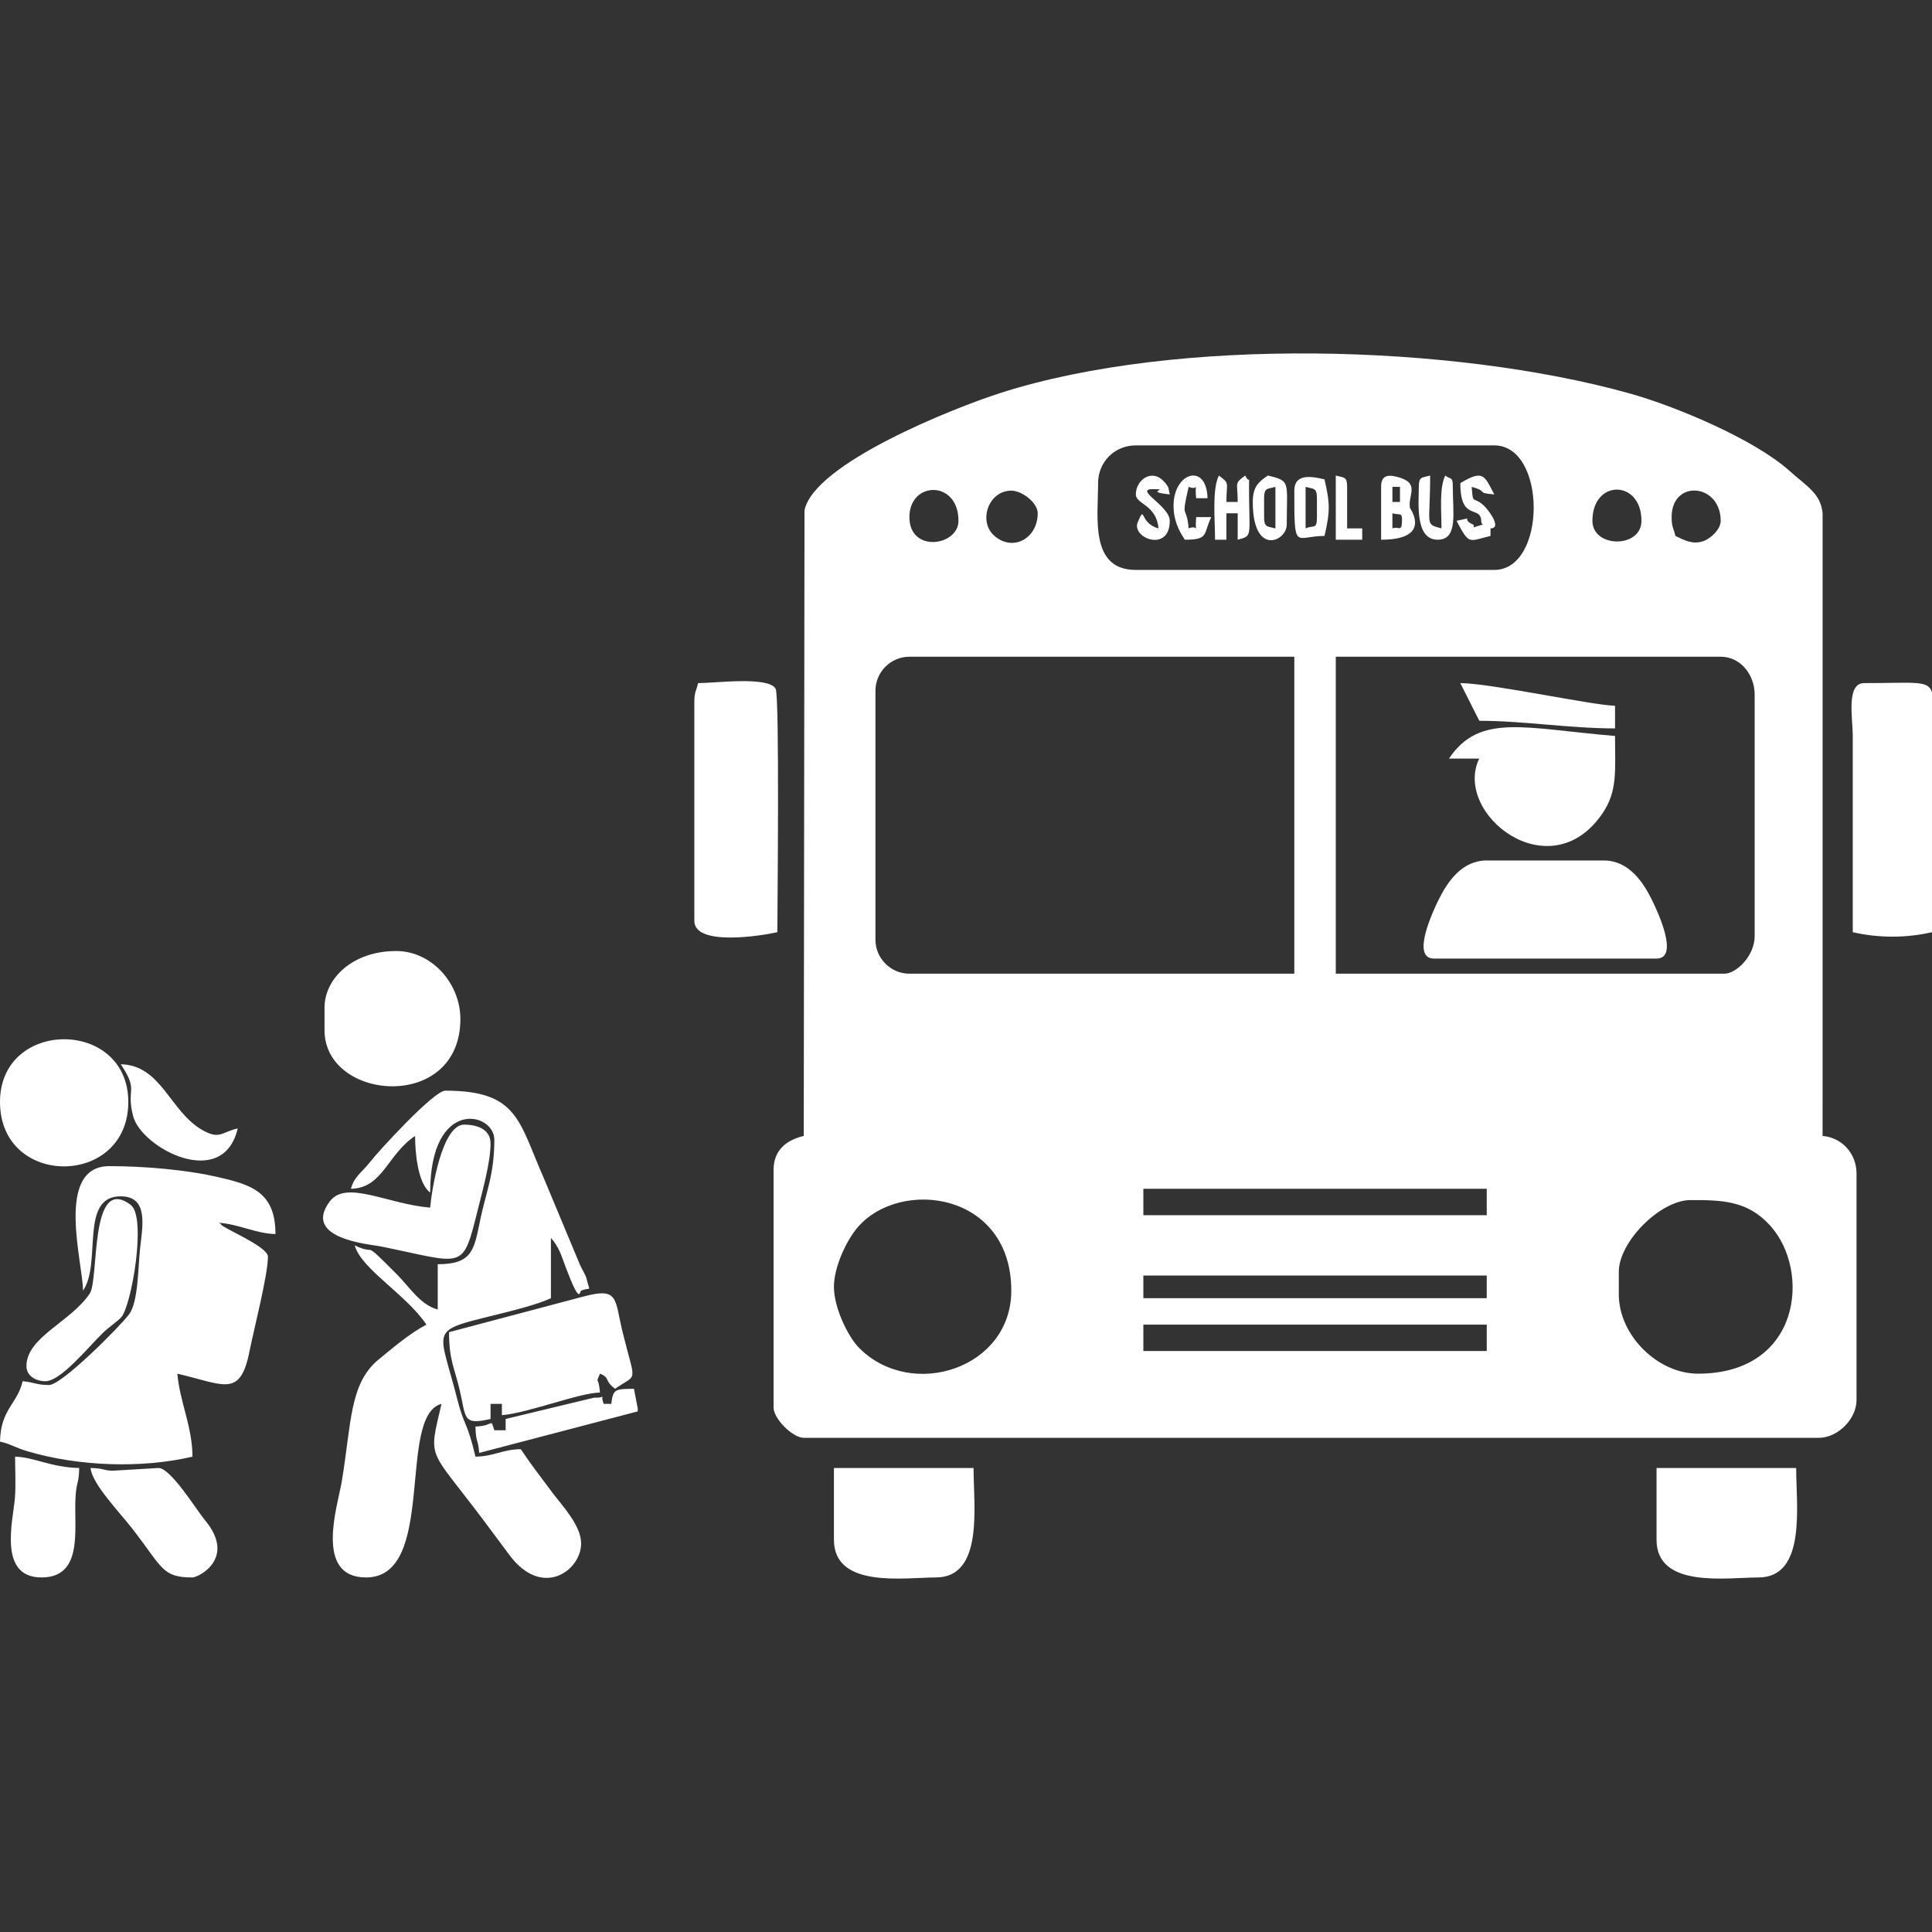 <?xml version="1.0" encoding="UTF-8"?>
<!DOCTYPE svg PUBLIC "-//W3C//DTD SVG 1.1//EN" "http://www.w3.org/Graphics/SVG/1.1/DTD/svg11.dtd">
<!-- Creator: CorelDRAW 2018 (64-Bit) -->
<svg xmlns="http://www.w3.org/2000/svg" xml:space="preserve" width="6.773mm" height="6.773mm" version="1.1" style="shape-rendering:geometricPrecision; text-rendering:geometricPrecision; image-rendering:optimizeQuality; fill-rule:evenodd; clip-rule:evenodd"
viewBox="0 0 677.32 677.32"
 xmlns:xlink="http://www.w3.org/1999/xlink">
 <rect x="0" y="0" width="677.32" height="677.32" fill="#333333" stroke="none"/>
 <defs>
  <style type="text/css">
   <![CDATA[
    .fil0 {fill:#fff}
   ]]>
  </style>
 </defs>
 <g id="Layer_x0020_1">
  <path class="fil0" d="M400.84 464.38l120.38 0 0 9.26 -120.38 0 0 -9.26zm-185.2 22.49c-3.96,-2.9 -1.56,-3.78 -5.3,-5.29 -1.67,4.03 -0.52,0.31 0,6.61 -7.5,0.17 -25.04,7.16 -34.39,7.94l0 -3.97 -3.97 0 0 5.3c-9.94,2.31 -8.51,-0.34 -10.86,-10.32 -1.71,-7.28 -3.7,-10.35 -3.7,-20.11l47.14 -12.5c12.5,-3.33 10.85,0.77 13.72,12.49 4.57,18.61 5.46,14.22 -2.64,19.85zm7.93 7.94l-55.57 14.55c-0.42,-5.14 -1.18,-3.45 -1.31,-9.26 6.73,-0.15 5.09,-3.27 6.61,1.32l3.97 0 0 -3.96 30.97 -7.46c5.14,0.14 1.76,-1.96 3.42,2.16l2.65 0c0.59,-5.37 1.51,-5.15 7.94,-5.29l1.32 6.86 0 1.08zm-195.79 19.84c-0.13,5.76 -1.02,4.67 -1.32,10.58 -0.57,10.73 2.9,27.79 -11.91,27.79 -15.32,0 -9.99,-19.86 -9.32,-27.85 0.36,-4.38 0.06,-9.98 0.06,-14.49 6.68,0.15 12.49,3.75 22.49,3.97zm39.69 38.37c-10.78,0 -10.42,-3.45 -21.17,-17.2 -4.73,-6.06 -14.09,-15.71 -14.55,-21.17 5.13,0.11 4.46,0.95 7.93,0.94l15.89 -0.94c4.32,0 13.44,14.88 16.21,18.19 11.27,13.44 -2.2,20.18 -4.31,20.18zm104.51 -152.14c0,6.63 -2.88,16.8 -4.49,23.29 -5.44,21.81 -4.52,18.73 -34.21,12.76 -3.56,-0.72 -27.49,-2.6 -17.69,-15.71 5.77,-7.71 20.17,0.89 35.22,2.15 0.51,-6.1 4.11,-29.1 11.91,-29.1 4.11,0 9.26,1.36 9.26,6.61zm-10.58 -43.66c0,32.79 -47.63,28.85 -47.63,3.97l0 -7.93c0,-10.03 9.61,-19.85 25.13,-19.85 12.47,0 22.5,11.37 22.5,23.81zm-116.42 29.1c0,30 -44.98,30.23 -44.98,0 0,-29.31 44.98,-29.31 44.98,0zm-2.65 -13.22c14.31,0.32 17.26,16.66 28.63,23.08 6.09,3.44 6.62,0.75 12.38,-0.59 -5.14,22.06 -33.8,6.85 -36.68,-4.33 -2.55,-9.98 2.15,-8.49 -4.33,-18.16zm0 46.3c-14.64,0 -6.54,23.45 -13.23,33.07 0,-9.68 -10.01,-43.65 9.27,-43.65 12.81,0 27.3,1.4 37.33,3.67 12.36,2.79 20.87,5.3 20.87,20.14 -6.86,-0.15 -12.37,-3.35 -19.84,-3.97 0.23,0.21 0.63,0.19 0.74,0.58 0.35,1.2 16.46,7.71 16.46,11.33 0,6.38 -4.88,25.27 -6.47,33.22 -3.26,16.33 -8.81,11.63 -25.28,7.79 0.83,9.9 5.29,18.57 5.29,29.1 -17.87,4.17 -39.78,3.41 -57.68,-1.85 -4.58,-1.34 -5.73,-2.5 -9.79,-3.44 0.26,-11.51 6.05,-13.06 7.94,-21.16 4.14,0.34 4.7,1.32 9.26,1.32 4.5,0 25.04,-20.68 28.09,-24.83 3.16,-4.31 3.1,-15.91 3.78,-22.68 0.78,-7.6 3.33,-18.64 -6.74,-18.64zm-26.45 64.83c-3.1,0 -6.61,-1.73 -6.61,-5.3 0,-10.16 15.48,-15.43 22.19,-25.43 3.36,-4.98 -0.2,-42.08 14.36,-31.09 5.7,4.3 0.23,35.59 -3.36,39.46 -1.27,1.37 -4.33,3.4 -6.43,5.46 -5.42,5.3 -14.72,16.9 -20.15,16.9zm150.81 26.45c6.61,-0.14 9.26,-2.5 15.87,-2.64 3.66,5.46 6.99,9.75 11.15,15.31 3.35,4.47 10.02,11.42 10.02,17.76 0,9.48 -13.63,19.54 -25.17,4 -3.02,-4.06 -5.85,-7.89 -9.04,-12.13 -19.47,-25.96 -19.4,-20.79 -14.74,-40.82 -15.76,4.21 -1.44,60.86 -26.46,60.86 -18.31,0 -9.92,-25.17 -8.5,-33.64 3.4,-20.36 2.64,-34.28 12.85,-42.71 5.26,-4.33 11.04,-9.23 16.82,-12.29 -7.07,-10.56 -22.95,-19.57 -25.13,-27.78 8.45,4.06 1.69,-2.97 14.87,10.25 4.25,4.26 8.11,10.61 14.23,12.24l0 -15.88c12.19,0 12.75,-5.08 14.89,-15.52 2.01,-9.73 4.95,-15.82 4.95,-28.14 0,-9.75 -22.49,-14.88 -22.49,18.53 -4.3,-3.15 -5.29,-13.87 -5.29,-19.84 -9.81,6.56 -11.26,18.27 -22.49,18.52 1.17,-4.39 3.8,-5.66 6.61,-9.27 3.14,-4.04 22.48,-25.13 26.46,-25.13 25.5,0 25.71,10.66 34.43,30.39l12.88 30.85c0.89,1.93 1.9,3.32 2.21,4.63 1.22,5.18 1.76,2.77 -1.89,4.24 -0.59,0.25 -0.23,5.45 -5.3,-7.92 -1.68,-4.45 -2.3,-7.16 -5.29,-10.59l0 21.16c-4.65,2.23 -14.19,4.57 -20.37,6.09 -22.73,5.62 -18.76,4.4 -12.44,29.38 2.39,9.48 3.47,7.7 6.36,20.09zm301.61 -321.47l9.27 0 0 -3.97 -5.29 0 0 -14.55c0,-3.66 -1.03,-3.18 -3.98,-3.97l0 22.49zm-56.88 -11.9c0,4.9 1.71,8.52 3.97,11.9 8.49,0 6.36,-1.89 9.26,-7.93l-5.29 0c-0.59,6.92 1.27,2.38 -2.64,3.96 -0.72,-8.58 -2.81,-2.52 0,-14.55 4.18,1.56 1.89,-2.87 2.64,3.97l3.97 0c-0.28,-12.57 -11.91,-9.14 -11.91,2.65zm-13.22 -3.97c0,3.44 7.24,3.55 7.94,11.9 -6.85,-1.83 -4.48,-8.66 -7.25,-2.22 -2.41,5.61 11.21,10.86 11.21,-0.43 0,-5.3 -13,-11.19 -5.7,-11.12 6.14,0.05 -3.76,0.83 5.7,1.87 -0.58,-2.48 -0.2,-2.21 -1.42,-3.88l-1.3 -1.34c-4.15,-3.54 -9.18,0.41 -9.18,5.22zm113.76 -3.97c0,13.83 7.21,7.39 7.35,13.44 0.04,1.75 1.87,0.6 -1.04,1.56 -3.34,1.09 -0.56,0.11 -2.02,-0.57 -4.31,-1.97 1.22,-2.65 -5.61,-1.21 4.6,8.7 4.16,7.1 11.9,5.3l0 -2.65c4.26,0 -0.9,-6.75 -2.46,-8.11 -3.81,-3.37 -3.61,0.1 -4.14,-6.44 6.14,1.64 1.16,2.08 7.93,2.65 -3.46,-6.54 -3.75,-8.86 -11.91,-3.97zm-14.55 1.32c0,5.53 -1.42,18.52 6.61,18.52 7.18,0 5.3,-9.26 5.3,-18.52 0,-3.72 -0.57,-2.45 -2.65,-3.97 -2.13,4.44 -1.32,12 -1.32,18.52 -5.99,-1.6 -3.97,-0.72 -3.97,-18.52 -2.95,0.79 -3.97,0.31 -3.97,3.97zm-54.24 10.59l0 -6.62c0,-3.66 1.02,-3.18 3.97,-3.97l0 14.55c-2.95,-0.78 -3.97,-0.31 -3.97,-3.96zm-3.97 -5.3c0,19.21 11.91,13.84 11.91,7.94 0,-15.12 1.49,-15.31 -6.61,-17.2 -3.21,2.14 -5.3,3.88 -5.3,9.26zm18.52 9.26l0 -14.55c2.95,0.79 3.97,0.31 3.97,3.97l0 6.62c0,4.54 -1.11,2.66 -3.97,3.96zm-3.96 -13.23c0,21.69 0.12,15.88 10.58,15.88 1.98,-8.49 1.98,-11.36 0,-19.84 -4.02,-0.94 -10.58,-2.36 -10.58,3.96zm-27.79 17.2l3.98 0 0 -9.26 3.96 0 0 9.26c5.44,-1.45 3.97,-0.89 3.97,-18.52 0,-5.06 0.41,-0.48 -1.33,-3.97 -4.01,2.94 -2.64,2.29 -2.64,9.26l-3.96 0c0,-6.97 1.36,-6.32 -2.65,-9.26 -2.41,5.02 -1.33,15.32 -1.33,22.49zm62.18 -3.97l0 -5.29c2.74,0.74 3.43,-0.42 3.36,2.64 -0.08,4.28 -1.29,1.71 -3.36,2.65zm0 -14.55l2.65 0 0 5.29 -2.65 0 0 -5.29zm-3.96 0l0 18.52c18.2,0 10.12,-11.08 10.12,-11.1 -0.86,-4.48 3.8,-8.72 -4.32,-10.89 -3.73,-1 -5.8,-0.4 -5.8,3.47zm34.42 82c15.71,0.02 31.63,2.67 47.59,2.67l0 -7.94c-8.07,-0.18 -43.86,-7.94 -54.24,-7.94l6.65 13.21zm-10.62 13.25l10.59 0c-9.28,19.33 24.71,46.18 43.14,19.33 5.42,-7.9 4.48,-14.88 4.48,-27.26 -31.83,-2.65 -47.47,-8.11 -58.21,7.93zm-215.63 273.85c0,17.22 24.77,13.23 35.72,13.23 16.88,0 13.23,-25.09 13.23,-38.37l-48.95 0 0 25.14zm288.39 0c0,17.22 24.77,13.23 35.72,13.23 16.87,0 13.23,-25.09 13.23,-38.37l-48.95 0 0 25.14zm68.79 -212.99c9,2.09 18.78,2.09 27.78,0l0 -67.47 0 -16.57c-1.18,-4.43 -6.13,-3.28 -23.81,-3.28 -6.37,0 -3.97,12.47 -3.97,18.53l0 68.79zm-146.84 9.25l78.05 0c8.19,0 0.23,-16.86 -1.71,-20.76 -3.13,-6.3 -8.16,-13.63 -16.81,-13.63l-41.01 0c-8.64,0 -13.67,7.33 -16.8,13.63 -1.84,3.69 -9.94,20.76 -1.72,20.76zm-259.28 -89.95l0 76.73c0,9.07 23.82,5.2 29.1,3.97 0,-6.41 0.84,-83.01 -0.61,-85.39 -2.68,-4.39 -21.08,-1.93 -27.17,-1.93 -0.69,2.97 -1.32,3.04 -1.32,6.62zm324.1 207.7l0 -7.94c0,-10.56 14.58,-25.14 25.14,-25.14 10.82,0 19.97,0.06 28.01,9.03 14.28,15.94 10.64,51.83 -25.37,51.83 -14.24,0 -27.78,-13.54 -27.78,-27.78zm-166.68 -6.62l120.38 0 0 7.94 -120.38 0 0 -7.94zm-108.48 3.97c0,-7.23 4.63,-16.57 8.28,-20.83 14.99,-17.48 53.9,-12.38 53.9,22.15 0,27.27 -34.83,38.55 -53.25,20.18 -3.99,-3.97 -8.93,-14.18 -8.93,-21.5zm108.48 -34.39l120.38 0 0 9.26 -120.38 0 0 -9.26zm-93.92 -87.32l0 -87.31c0,-6.54 5.36,-11.9 11.9,-11.9l134.94 0 0 111.12 -134.94 0c-6.54,0 -11.9,-5.37 -11.9,-11.91zm297.65 11.91l-136.27 0 0 -111.12 134.94 0c7.14,0 11.91,6.53 11.91,13.22l0 84.67c0,7.15 -6.55,13.23 -10.58,13.23zm-80.7 -141.55l-125.67 0c-16.22,0 -13.23,-18.44 -13.23,-30.43 0,-7.43 5.79,-13.23 13.23,-13.23l125.67 0c18.42,0 18.42,43.66 0,43.66zm62.17 -18.52c0,-13.35 17.2,-11.84 17.2,1.31 0,3 -3.48,6.23 -6.17,7.15 -3.72,1.27 -6.77,-0.45 -9.7,-1.85 -0.69,-2.97 -1.33,-3.04 -1.33,-6.61zm-27.77 1.31c0,-14.68 17.19,-14.51 17.19,0 0,9.72 -17.19,9.57 -17.19,0zm-239.45 -1.31c0,-12.67 17.2,-13.11 17.2,1.31 0,8.82 -17.2,11.4 -17.2,-1.31zm35.72 -9.27c3.74,0 9.26,4.2 9.26,7.94 0,8.48 -8.17,13.46 -14.81,8.23 -6.35,-4.99 -2.62,-16.17 5.55,-16.17zm-72.76 226.23c-5.84,1.36 -10.58,4.79 -10.58,11.9l0 83.35c0,3.87 6.7,10.58 10.58,10.58l355.86 0c6.65,0 13.22,-6.58 13.22,-13.23l0 -79.38c0,-7.12 -5.16,-12.67 -11.9,-13.22l0.01 -218.31c-0.69,-6.98 -5.51,-9.38 -11.6,-14.85 -12.25,-11.03 -39.85,-22.64 -56.15,-27.18 -61.92,-17.27 -158.58,-19.96 -220.5,-0.13 -16.44,5.27 -65.27,24.7 -68.68,41.12l-0.26 219.35z"/>
 </g>
</svg>
